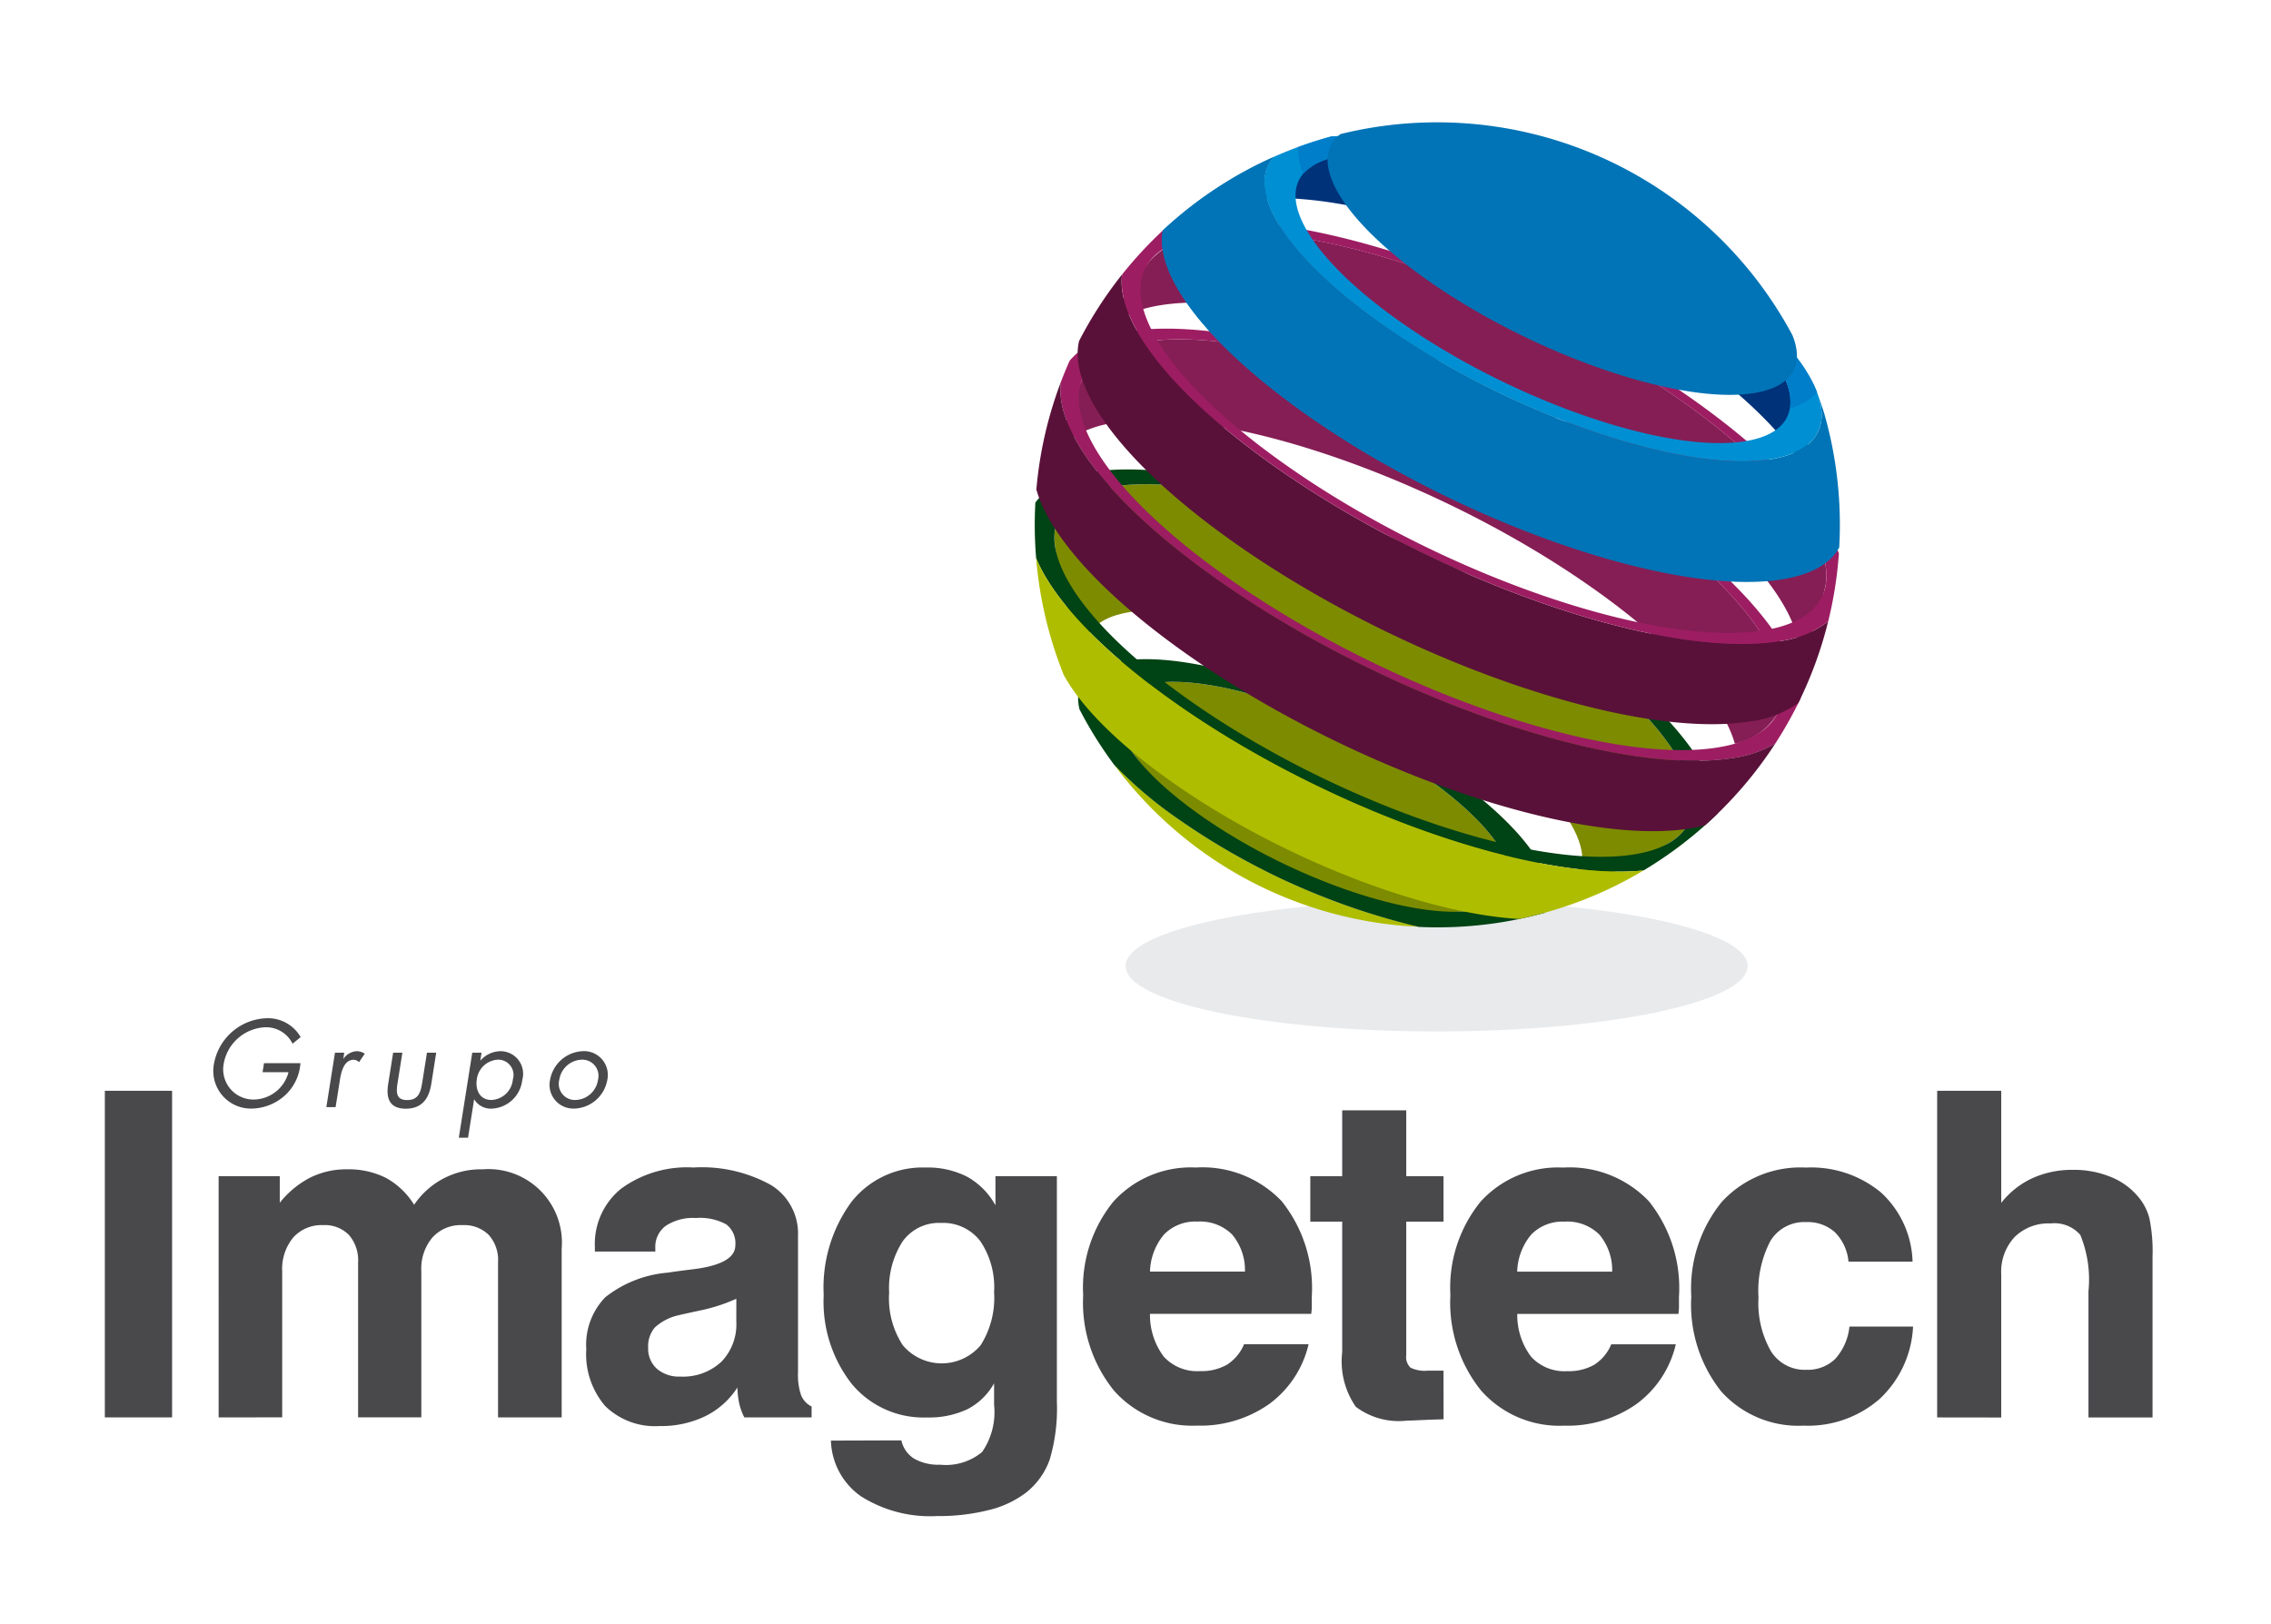 <svg xmlns="http://www.w3.org/2000/svg" width="130" height="93" viewBox="0 0 130 93"><defs><style>.a{fill:rgba(255,255,255,0);}.b{fill:#e8eaec;}.c{fill:#49494c;fill-rule:evenodd;}.d{fill:#7d8b00;}.e{fill:#afbd00;}.f{fill:#004314;}.g{fill:#851e55;}.h{fill:#9d1d62;}.i{fill:#591139;}.j{fill:#00327a;}.k{fill:#0074b6;}.l{fill:#008fd2;}.m{fill:#007eca;}</style></defs><g transform="translate(-1122 -496)"><rect class="a" width="130" height="93" transform="translate(1122 496)"/><g transform="translate(915.299 342.081)"><path class="b" d="M412.941,317.359c0,2.069,7.972,3.746,17.806,3.746s17.806-1.677,17.806-3.746-7.972-3.747-17.806-3.747-17.806,1.677-17.806,3.747" transform="translate(-141.807 -108.134)"/><path class="c" d="M255.109,339.067a.925.925,0,0,1,.925,1.154,1.342,1.342,0,0,1-1.291,1.154.923.923,0,0,1-.925-1.154,1.346,1.346,0,0,1,1.291-1.154m-.443,2.8a1.98,1.98,0,0,0,1.9-1.638,1.362,1.362,0,0,0-1.376-1.651,1.989,1.989,0,0,0-1.9,1.651A1.356,1.356,0,0,0,254.666,341.865Zm-5.3-3.2h-.529l-.77,4.867h.529l.346-2.188h.013a1.1,1.1,0,0,0,.986.524,1.837,1.837,0,0,0,1.757-1.638,1.294,1.294,0,0,0-1.23-1.651,1.559,1.559,0,0,0-1.158.53H249.3Zm.925.4a.874.874,0,0,1,.87,1.127,1.289,1.289,0,0,1-1.229,1.18c-.663,0-.931-.577-.833-1.187A1.284,1.284,0,0,1,250.294,339.067Zm-5.455-.4h-.529l-.285,1.8c-.13.829.09,1.406,1.011,1.406s1.324-.577,1.456-1.406l.284-1.8h-.53l-.275,1.737c-.083.524-.214.975-.858.975s-.632-.451-.549-.975Zm-3.329,0h-.529l-.494,3.117h.53l.247-1.558c.064-.4.209-1.154.793-1.154a.435.435,0,0,1,.3.139l.329-.484a.823.823,0,0,0-.454-.146.97.97,0,0,0-.757.424h-.013Zm-4.592.6-.082.517h1.485a2.084,2.084,0,0,1-2.031,1.565,1.731,1.731,0,0,1-1.679-2.049,2.528,2.528,0,0,1,2.374-2.089,1.688,1.688,0,0,1,1.568.942l.464-.378a2.156,2.156,0,0,0-1.944-1.081,3.169,3.169,0,0,0-3.017,2.6,2.155,2.155,0,0,0,2.165,2.573,2.913,2.913,0,0,0,1.983-.836,2.759,2.759,0,0,0,.8-1.764Z" transform="translate(-15.102 -124.48)"/><path class="c" d="M317.591,369.62v-18.7h3.668v6.417a4.841,4.841,0,0,1,1.786-1.414,5.487,5.487,0,0,1,2.315-.477,5.552,5.552,0,0,1,2.207.421,3.951,3.951,0,0,1,1.591,1.192,3.051,3.051,0,0,1,.589,1.192,9.451,9.451,0,0,1,.173,2.159v9.213h-3.668v-7.232a6.717,6.717,0,0,0-.468-3.221,1.951,1.951,0,0,0-1.691-.655,2.759,2.759,0,0,0-2.072.781,2.922,2.922,0,0,0-.763,2.129v8.2Zm-5.022-5.2h3.642a6.046,6.046,0,0,1-1.921,4.149,6.239,6.239,0,0,1-4.344,1.522,5.933,5.933,0,0,1-4.722-1.964,7.992,7.992,0,0,1-1.708-5.432,7.851,7.851,0,0,1,1.747-5.415,6.105,6.105,0,0,1,4.808-1.964,6.271,6.271,0,0,1,4.3,1.422,5.584,5.584,0,0,1,1.812,3.963h-3.668a2.724,2.724,0,0,0-.776-1.682,2.314,2.314,0,0,0-1.639-.581,2.264,2.264,0,0,0-2.055,1.08,6.145,6.145,0,0,0-.681,3.239,5.556,5.556,0,0,0,.707,3.065,2.276,2.276,0,0,0,2.029,1.071,2.248,2.248,0,0,0,1.652-.62A3.241,3.241,0,0,0,312.569,364.417Zm-19.018-3.147h5.437a3.168,3.168,0,0,0-.741-2.129,2.609,2.609,0,0,0-1.99-.733,2.492,2.492,0,0,0-1.9.737A3.454,3.454,0,0,0,293.551,361.27Zm5.385,4.162h3.694a5.894,5.894,0,0,1-2.255,3.421,6.843,6.843,0,0,1-4.141,1.236,5.982,5.982,0,0,1-4.752-2.012,8.027,8.027,0,0,1-1.756-5.459,7.813,7.813,0,0,1,1.726-5.35,5.98,5.98,0,0,1,4.726-1.955,6.256,6.256,0,0,1,4.908,1.925,7.954,7.954,0,0,1,1.725,5.485c0,.264,0,.46,0,.594s-.017.256-.03.373h-9.226a3.964,3.964,0,0,0,.793,2.454,2.584,2.584,0,0,0,2.064.824,2.95,2.95,0,0,0,1.561-.373A2.55,2.55,0,0,0,298.936,365.432Zm-9.6,4.292c-.338.009-.746.022-1.214.043s-.772.035-.9.035a4.086,4.086,0,0,1-2.909-.793,4.576,4.576,0,0,1-.78-3.135v-7.466h-1.825v-2.6h1.825v-3.772H287.2v3.772h2.133v2.6H287.2v7.644a.836.836,0,0,0,.243.715,1.864,1.864,0,0,0,.989.173h.9ZM272.53,361.27h5.437a3.169,3.169,0,0,0-.741-2.129,2.61,2.61,0,0,0-1.99-.733,2.493,2.493,0,0,0-1.9.737A3.452,3.452,0,0,0,272.53,361.27Zm5.385,4.162h3.694a5.9,5.9,0,0,1-2.255,3.421,6.842,6.842,0,0,1-4.14,1.236,5.981,5.981,0,0,1-4.752-2.012,8.026,8.026,0,0,1-1.756-5.459,7.812,7.812,0,0,1,1.726-5.35,5.98,5.98,0,0,1,4.726-1.955,6.255,6.255,0,0,1,4.908,1.925,7.954,7.954,0,0,1,1.725,5.485c0,.264,0,.46,0,.594s-.018.256-.03.373H272.53a3.962,3.962,0,0,0,.793,2.454,2.583,2.583,0,0,0,2.064.824,2.948,2.948,0,0,0,1.561-.373A2.551,2.551,0,0,0,277.914,365.432Zm-23.648,5.515,4.032-.013a1.641,1.641,0,0,0,.728,1.045,2.78,2.78,0,0,0,1.483.347,3.237,3.237,0,0,0,2.411-.728,4.012,4.012,0,0,0,.685-2.7v-1.231a3.68,3.68,0,0,1-1.517,1.478,5.122,5.122,0,0,1-2.332.477,5.333,5.333,0,0,1-4.292-1.912,7.63,7.63,0,0,1-1.613-5.09,8.292,8.292,0,0,1,1.582-5.329,5.173,5.173,0,0,1,4.262-1.977,4.928,4.928,0,0,1,2.38.533,4.158,4.158,0,0,1,1.608,1.63v-1.669H267.2v12.9a10.309,10.309,0,0,1-.407,3.316,4.2,4.2,0,0,1-1.383,1.921,5.765,5.765,0,0,1-2.129.984,11.614,11.614,0,0,1-2.939.338,7.4,7.4,0,0,1-4.357-1.132A4.031,4.031,0,0,1,254.266,370.947Zm3.33-8.45a4.913,4.913,0,0,0,.78,2.987,2.911,2.911,0,0,0,4.462,0,5.073,5.073,0,0,0,.767-3.035,4.72,4.72,0,0,0-.793-2.927,2.68,2.68,0,0,0-2.255-1.036,2.553,2.553,0,0,0-2.185,1.054A4.924,4.924,0,0,0,257.6,362.5Zm-8.746.329a9.825,9.825,0,0,1-2.077.672c-.785.169-1.188.26-1.214.269a2.97,2.97,0,0,0-1.37.7,1.641,1.641,0,0,0-.386,1.153,1.553,1.553,0,0,0,.494,1.21,1.922,1.922,0,0,0,1.335.451,3.214,3.214,0,0,0,2.359-.845,3.071,3.071,0,0,0,.858-2.3Zm.065,5.077a4.615,4.615,0,0,1-1.834,1.643,5.812,5.812,0,0,1-2.632.568,4.078,4.078,0,0,1-3.1-1.14,4.542,4.542,0,0,1-1.088-3.252,3.911,3.911,0,0,1,1.088-2.983,6.669,6.669,0,0,1,3.59-1.409c.381-.061.884-.126,1.5-.2q2.354-.306,2.354-1.362a1.355,1.355,0,0,0-.52-1.2,3.141,3.141,0,0,0-1.743-.364,2.823,2.823,0,0,0-1.717.446,1.488,1.488,0,0,0-.6,1.275v.2h-3.46v-.256a4.066,4.066,0,0,1,1.5-3.343,6.393,6.393,0,0,1,4.141-1.214,8.146,8.146,0,0,1,4.444,1.006,3.256,3.256,0,0,1,1.543,2.9v7.843a3.57,3.57,0,0,0,.178,1.292,1.243,1.243,0,0,0,.6.642v.624h-3.85a3.324,3.324,0,0,1-.29-.789A4.457,4.457,0,0,1,248.915,367.9Zm-29.7,1.717V355.806h3.5v1.526a5.356,5.356,0,0,1,1.73-1.435,4.613,4.613,0,0,1,2.111-.481,4.763,4.763,0,0,1,2.237.49,4.379,4.379,0,0,1,1.613,1.539,4.612,4.612,0,0,1,3.924-2.029,4.207,4.207,0,0,1,4.522,4.548v9.655h-3.642v-8.9a2.138,2.138,0,0,0-.542-1.557,2,2,0,0,0-1.5-.551,2.177,2.177,0,0,0-1.713.707,2.759,2.759,0,0,0-.637,1.925v8.372H227.2v-8.871a2.208,2.208,0,0,0-.529-1.574,1.929,1.929,0,0,0-1.479-.559,2.171,2.171,0,0,0-1.708.711,2.834,2.834,0,0,0-.629,1.947v8.346Zm-6.514,0v-18.7h3.85v18.7Z" transform="translate(0 -134.552)"/><path class="d" d="M413.319,270.782c3.6-.576,10.634,1.866,15.714,5.455s6.282,6.965,2.683,7.541q-.291.046-.611.067a22.723,22.723,0,0,1-3.755-.066c-.209-.022-.487-.053-.694-.082-.3-.042-.692-.1-.985-.156a19.984,19.984,0,0,1-2-.466c-.187-.051-.434-.126-.617-.187-.325-.108-.756-.256-1.076-.377-.23-.087-.838-.324-1.514-.648-.2-.1-.813-.39-1.506-.8-.549-.322-1.006-.616-1.528-.983-.218-.154-.793-.568-1.417-1.094-.266-.224-.611-.535-.868-.77-.154-.141-.354-.336-.5-.486s-.351-.355-.5-.512c-.2-.215-.465-.5-.654-.728-.172-.2-.4-.475-.568-.687-.264-.341-.608-.8-.862-1.156-1.389-1.985-1.053-3.5,1.251-3.87" transform="translate(-140.606 -77.743)"/><path class="e" d="M428.122,296.227a40.341,40.341,0,0,1-13.813-6.2,23.8,23.8,0,0,1-3.64-3.091,23.011,23.011,0,0,0,17.454,9.288" transform="translate(-140.197 -89.245)"/><path class="f" d="M407.925,267.631h0c3.6-.576,10.634,1.866,15.714,5.455s6.281,6.965,2.683,7.541-10.634-1.866-15.714-5.455-6.281-6.965-2.683-7.54m-1.814-1.282c-1.978.317-2.744,1.34-2.406,2.769a23.028,23.028,0,0,0,1.977,3.167,23.8,23.8,0,0,0,3.641,3.092,40.34,40.34,0,0,0,13.813,6.2c.349.016.7.025,1.053.025a23.064,23.064,0,0,0,6.146-.83c1.067-1.639-.887-4.693-5.41-7.889C418.842,268.584,410.419,265.66,406.11,266.35Z" transform="translate(-135.211 -74.592)"/><path class="d" d="M402.335,232.067c5.831-.933,17.232,3.024,25.465,8.839,7.012,4.954,9.464,9.657,6.432,11.519-.541.332-1.105.653-1.677.953-.789.414-1.434.7-1.71.826-.241.108-.893.392-1.741.706-.36.133-.7.249-.7.25-.471.158-.521.175-1.056.34,3.568-1.082,1.859-5.1-4.166-9.357-6.422-4.536-15.316-7.623-19.865-6.9-2.356.377-3.084,1.7-2.347,3.525-.091-.224-.366-.908-.652-1.757-.292-.864-.483-1.557-.552-1.814-.079-.294-.263-.982-.44-1.866-.023-.114-.053-.266-.074-.381-.041-.228-.095-.533-.132-.763-.033-.194-.05-.317-.114-.774-.23-1.726.842-2.952,3.332-3.35" transform="translate(-131.915 -50.289)"/><path class="f" d="M399.607,230.012h0c5.831-.933,17.232,3.024,25.465,8.839s10.179,11.286,4.347,12.219-17.232-3.024-25.465-8.839-10.179-11.286-4.347-12.22m-1.184-.836a4.367,4.367,0,0,0-3.267,1.753c-.023.42-.035.843-.035,1.268q0,.967.08,1.914c.97,2.337,3.666,5.253,7.916,8.255,8.6,6.073,20.4,10.269,26.855,9.622a23.132,23.132,0,0,0,4.259-3.274c-.041-2.524-2.934-6.192-8.32-10C417.024,232.44,404.718,228.169,398.424,229.176Z" transform="translate(-129.187 -48.234)"/><path class="e" d="M430.166,264.327c-6.458.647-18.257-3.549-26.855-9.622-4.248-3-6.945-5.916-7.916-8.252a22.918,22.918,0,0,0,1.578,6.678c.973,1.787,3.057,3.916,6.15,6.1,6.206,4.384,14.458,7.567,19.919,7.871a22.914,22.914,0,0,0,7.123-2.776" transform="translate(-129.381 -60.573)"/><path class="g" d="M403.954,203.655c6.428-1.029,19,3.334,28.072,9.745,6.56,4.633,9.5,9.069,8.2,11.56a3.7,3.7,0,0,1-2.419,1.695c-.684-2.426-3.464-5.607-8.114-8.891-8.844-6.247-21.091-10.5-27.355-9.5h0c-2.062.33-3.219,1.188-3.527,2.414.113-.453.359-1.381.737-2.507.394-1.174.748-2.018.918-2.424.447-1.054,2.154-1.848,3.492-2.1" transform="translate(-131.798 -30.158)"/><path class="h" d="M404.91,202.171h0c6.428-1.029,19,3.334,28.072,9.745s11.221,12.441,4.793,13.471-19-3.334-28.072-9.745-11.221-12.442-4.793-13.471m-.855-.6a4.955,4.955,0,0,0-3.367,1.668q-.261.584-.49,1.184c-.439,2.71,2.686,6.93,8.9,11.319,9.548,6.744,22.77,11.334,29.532,10.252a6.551,6.551,0,0,0,2.449-.833,23.024,23.024,0,0,0,1.449-2.584c-.035-2.712-3.143-6.659-8.94-10.754C424.04,205.075,410.817,200.485,404.055,201.567Z" transform="translate(-132.754 -28.674)"/><path class="i" d="M437.726,232.482a6.567,6.567,0,0,1-2.447.83c-6.763,1.082-19.985-3.507-29.532-10.252-6.208-4.385-9.334-8.6-8.9-11.312a22.935,22.935,0,0,0-1.418,6.192c.715,2.56,3.652,5.921,8.564,9.391,9.328,6.589,22.245,11.073,28.852,10.015q.459-.073.862-.179a23.166,23.166,0,0,0,4.022-4.686" transform="translate(-129.403 -35.996)"/><path class="g" d="M408.268,188.393c.037-.071.087-.164.125-.234.152-.279.228-.42.385-.7.3-.528.571-.968.673-1.132.669-1.075,1.178-1.76,1.451-2.128a4.632,4.632,0,0,1,3.1-1.519c6.268-1,18.524,3.251,27.373,9.5,5.924,4.185,8.82,8.2,8.207,10.7-.032.135-.153.622-.333,1.237s-.339,1.086-.392,1.244c-.4,1.171-.768,2.049-.947,2.471,1.081-2.521-1.873-6.859-8.281-11.386-9.077-6.411-21.646-10.775-28.075-9.745-1.788.286-2.912.959-3.409,1.919.038-.07.086-.165.123-.235" transform="translate(-138.411 -15.309)"/><path class="i" d="M446.5,210.633a5.661,5.661,0,0,1-2.836,1.137c-6.611,1.058-19.536-3.429-28.869-10.021-6.008-4.244-9.063-8.326-8.713-10.978a23.077,23.077,0,0,0-2.462,3.809c-.641,2.7,2.484,7.025,8.86,11.529,9.548,6.745,22.772,11.335,29.536,10.253a6,6,0,0,0,2.779-1.062,22.892,22.892,0,0,0,1.705-4.666" transform="translate(-135.148 -21.139)"/><path class="h" d="M416.85,181.163h0c6.268-1,18.524,3.251,27.373,9.5S455.165,202.8,448.9,203.8s-18.523-3.251-27.373-9.5-10.942-12.132-4.673-13.135m-.876-.619a7.944,7.944,0,0,0-1.471.371,23.192,23.192,0,0,0-2.312,2.5c-.35,2.652,2.7,6.734,8.712,10.979,9.333,6.593,22.258,11.08,28.869,10.021a5.65,5.65,0,0,0,2.836-1.139,23.032,23.032,0,0,0,.611-3.892c-.963-2.479-3.82-5.6-8.376-8.822C435.511,183.972,422.586,179.486,415.975,180.544Z" transform="translate(-141.257 -13.788)"/><path class="j" d="M469.261,187.457c-.054-.456-.07-.594-.1-.791-.035-.234-.083-.545-.122-.777-.019-.117-.048-.272-.07-.389-.174-.934-.365-1.655-.428-1.892a25.881,25.881,0,0,0-1.252-3.6c-.721-1.667-2.647-3.734-5.658-5.861-6.383-4.509-15.223-7.577-19.744-6.854-2.005.233-3.688,1.336-5.49,2.538,5.78-.925,17.081,3,25.241,8.762,4.729,3.34,7.365,6.566,7.621,8.868" transform="translate(-158.42 -4.436)"/><path class="k" d="M457.991,182.406c-.1-.321-.235-.732-.4-1.181.726,1.962-.113,3.385-2.685,3.8-5.092.815-15.048-2.641-22.237-7.719-5.6-3.958-7.871-7.733-6.188-9.592a23.068,23.068,0,0,0-6.347,4.2c-.493,2.5,2.389,6.433,8.191,10.532,8.8,6.22,21,10.452,27.235,9.454,1.71-.274,2.794-.912,3.286-1.823.024-.432.037-.866.037-1.3a23.053,23.053,0,0,0-.891-6.366" transform="translate(-146.862 -4.809)"/><path class="l" d="M444.546,164.757h0c4.521-.724,13.361,2.345,19.744,6.854s7.892,8.751,3.371,9.474-13.361-2.345-19.744-6.854-7.892-8.75-3.371-9.474m-3.851.048c-1.683,1.859.585,5.634,6.188,9.592,7.189,5.078,17.145,8.534,22.237,7.719s3.392-5.593-3.8-10.671c-6.781-4.79-16.024-8.136-21.324-7.816A22.9,22.9,0,0,0,440.7,164.8Z" transform="translate(-161.077 -1.903)"/><path class="m" d="M470.009,171.445c3.534,2.5,5.741,4.921,6.467,6.837a3.082,3.082,0,0,1-1.555.917c.313-1.811-1.776-4.642-5.946-7.588-6.383-4.509-15.223-7.577-19.744-6.854a3.482,3.482,0,0,0-2.157,1,3.469,3.469,0,0,1-.3-1.514q.938-.346,1.914-.61c5.3-.32,14.543,3.026,21.324,7.816" transform="translate(-165.762 -1.903)"/><path class="k" d="M479.175,173.1c.7,1.718.01,2.969-2.211,3.325-4.288.686-12.671-2.224-18.724-6.5-4.989-3.525-6.838-6.877-4.932-8.33A23.071,23.071,0,0,1,479.175,173.1" transform="translate(-169.873 0)"/><path class="k" d="M426.48,167.71c-1.683,1.859.585,5.634,6.188,9.592a49,49,0,0,0,9.951,5.341,28.594,28.594,0,0,1-9.96,2.557c-1.5-.862-2.961-1.784-4.336-2.755-5.8-4.1-8.684-8.036-8.191-10.532a23.068,23.068,0,0,1,6.347-4.2" transform="translate(-146.862 -4.809)"/></g></g></svg>